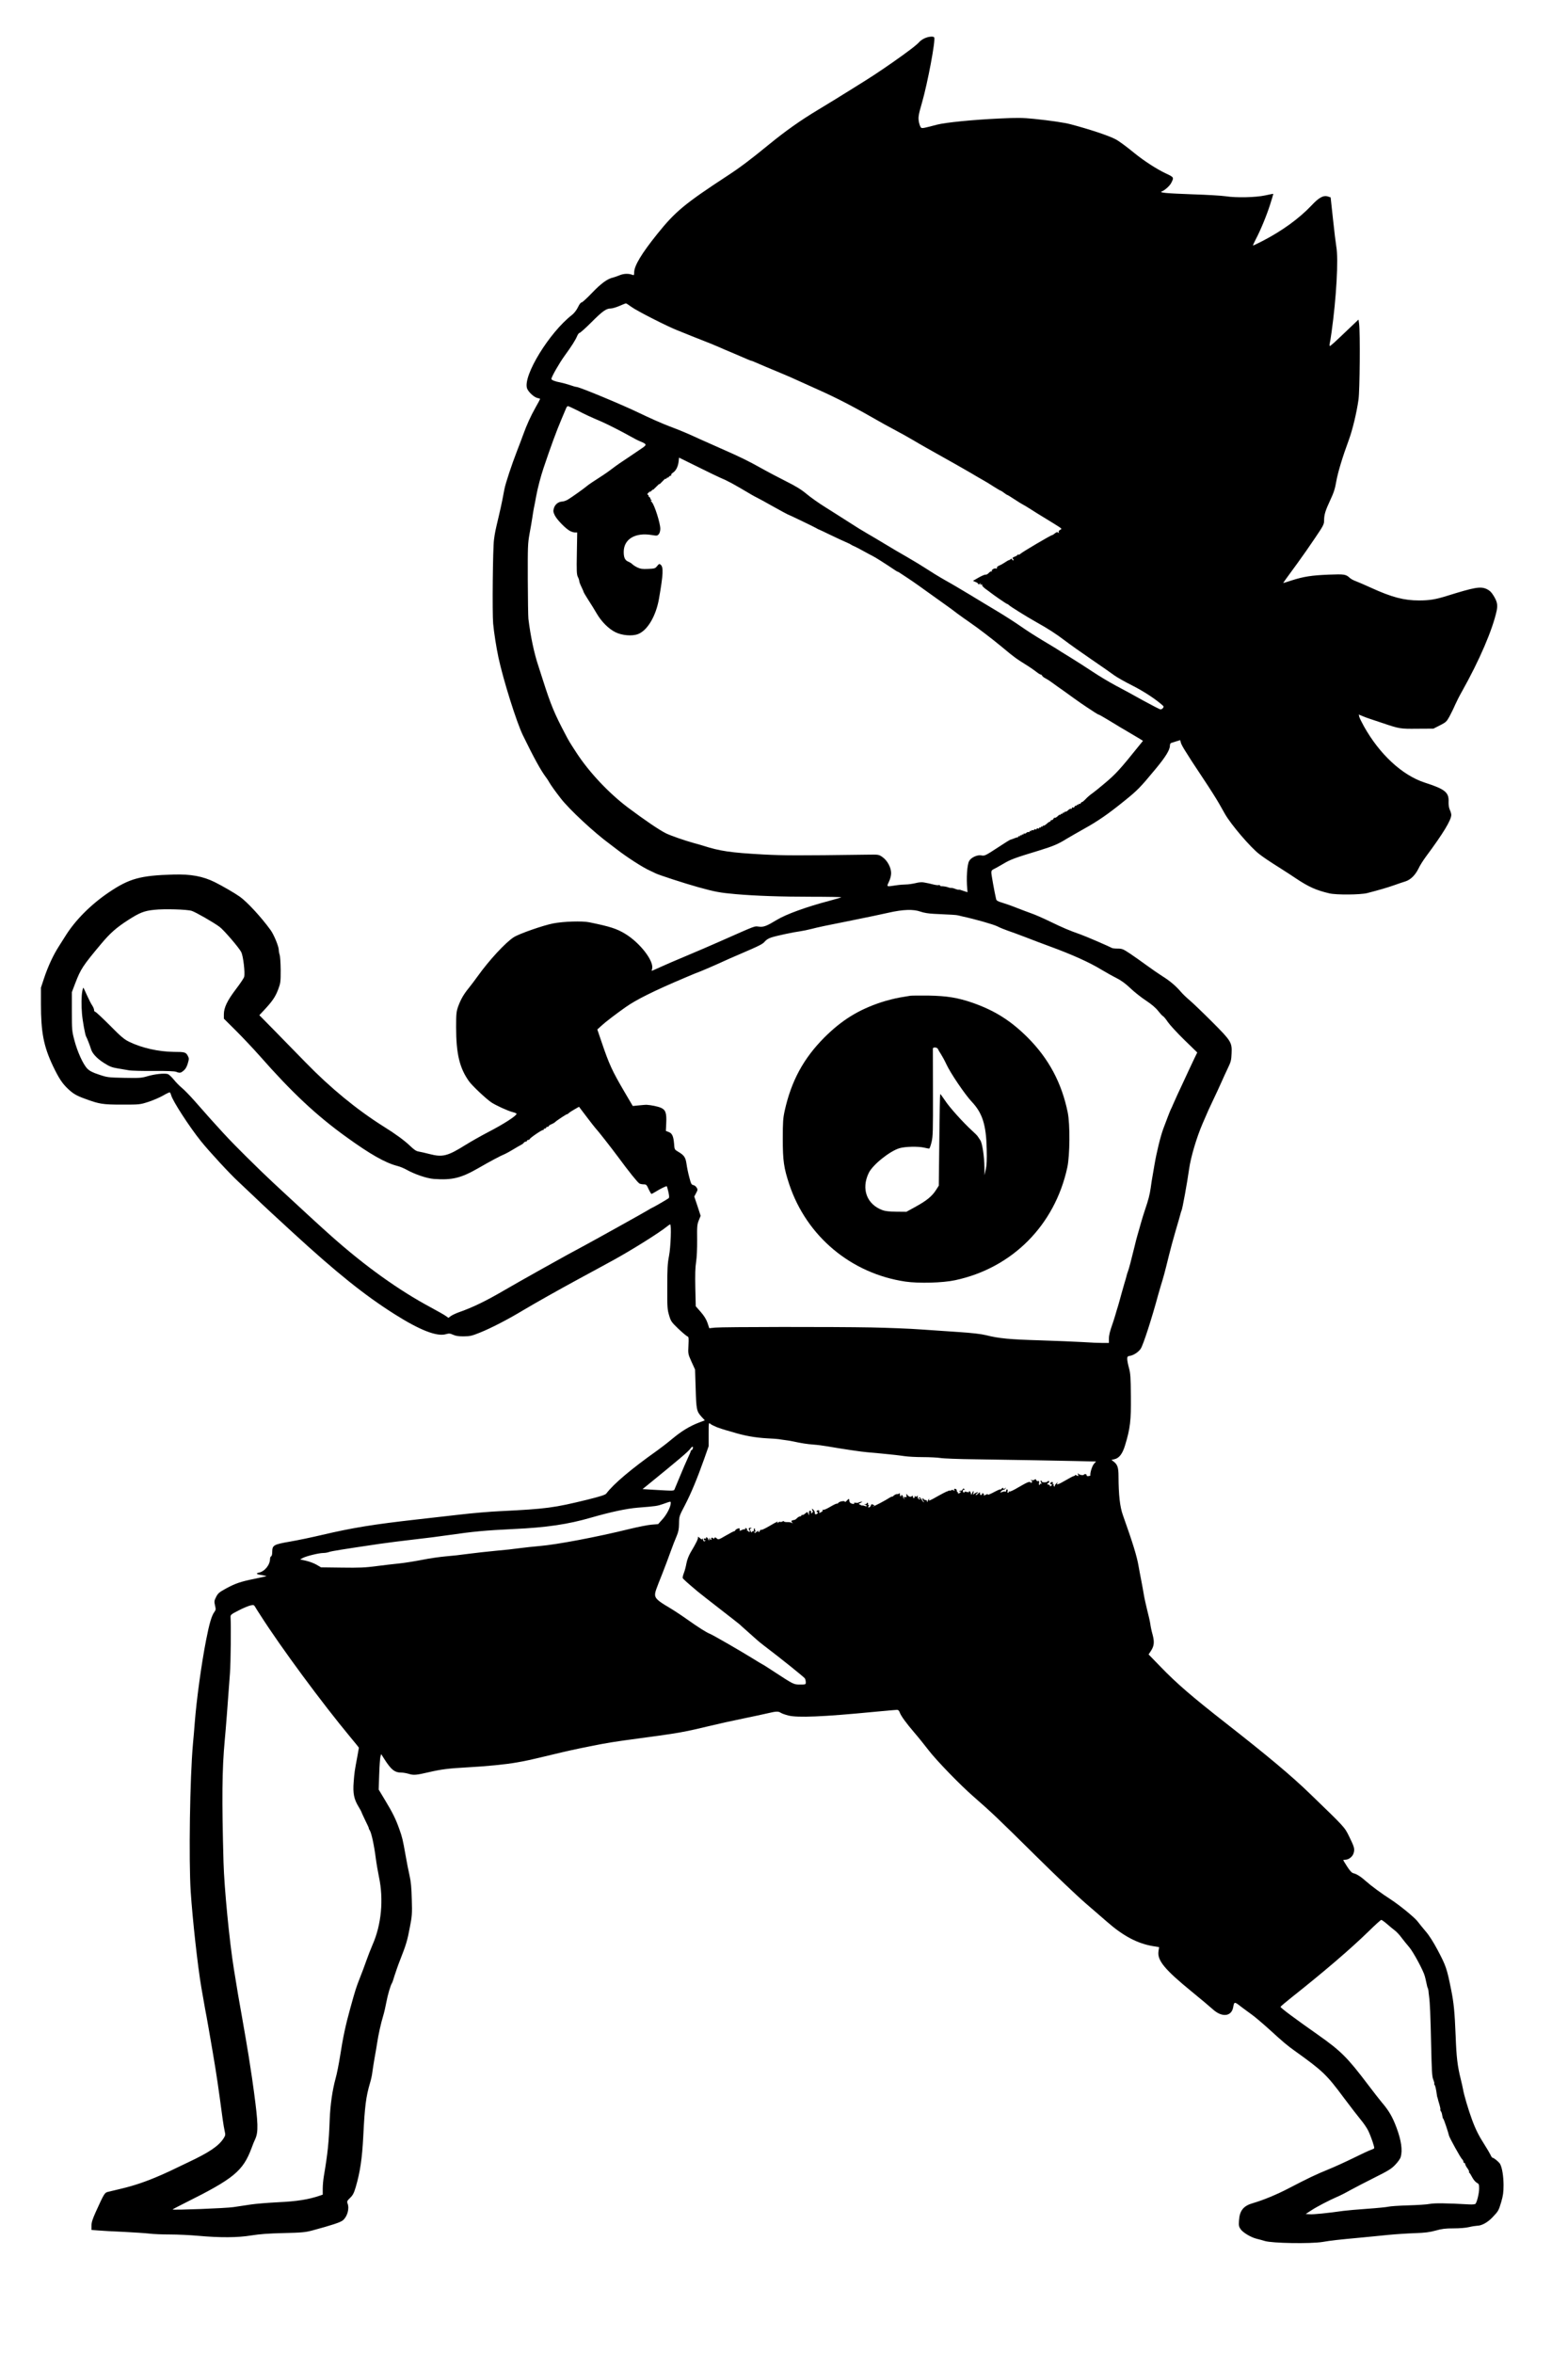 <?xml version="1.0" standalone="no"?>
<!DOCTYPE svg PUBLIC "-//W3C//DTD SVG 20010904//EN"
 "http://www.w3.org/TR/2001/REC-SVG-20010904/DTD/svg10.dtd">
<svg version="1.0" xmlns="http://www.w3.org/2000/svg"
 width="1800pt" height="2700pt" viewBox="0 0 1800 2700"
 preserveAspectRatio="xMidYMid meet">
<g transform="translate(0,2700) scale(0.1,-0.1)"
fill="#000000" stroke="none">
<path d="M10615 26561 c-22 -10 -49 -28 -60 -41 -32 -37 -139 -118 -314 -240
-179 -124 -212 -146 -461 -301 -91 -56 -181 -112 -200 -124 -19 -12 -104 -64
-189 -115 -203 -122 -371 -241 -566 -400 -206 -169 -332 -264 -475 -357 -490
-321 -598 -410 -805 -668 -180 -224 -265 -365 -265 -441 0 -30 -3 -35 -17 -29
-44 18 -100 17 -149 -3 -27 -11 -62 -23 -77 -27 -63 -13 -139 -69 -241 -176
-57 -60 -111 -109 -119 -109 -10 0 -27 -22 -42 -55 -17 -34 -42 -67 -68 -88
-261 -202 -565 -698 -517 -843 14 -41 81 -103 120 -111 17 -3 30 -8 30 -11 0
-3 -24 -49 -54 -101 -55 -98 -99 -195 -141 -311 -13 -36 -44 -119 -70 -185
-61 -157 -130 -366 -144 -435 -6 -30 -18 -91 -26 -135 -9 -44 -27 -127 -41
-185 -38 -160 -42 -179 -53 -260 -14 -96 -21 -846 -10 -965 10 -107 36 -272
61 -390 56 -260 207 -740 280 -891 126 -259 207 -406 266 -484 11 -14 27 -38
36 -55 19 -34 70 -105 133 -186 95 -124 385 -394 566 -526 20 -16 55 -41 76
-58 117 -91 302 -210 381 -245 25 -11 53 -25 63 -30 27 -16 340 -118 492 -160
195 -54 250 -64 430 -80 229 -20 522 -30 869 -30 192 0 347 -3 344 -6 -3 -3
-66 -21 -139 -41 -259 -68 -493 -153 -599 -217 -119 -72 -154 -86 -208 -79
-56 6 -16 21 -442 -167 -102 -45 -279 -122 -395 -170 -115 -48 -250 -106 -299
-129 -49 -22 -91 -41 -93 -41 -2 0 -2 9 2 20 28 87 -136 301 -310 406 -97 58
-170 82 -410 131 -83 17 -296 10 -415 -13 -114 -22 -392 -119 -452 -158 -94
-60 -282 -263 -413 -446 -33 -46 -80 -108 -105 -139 -58 -71 -91 -129 -121
-211 -20 -58 -23 -82 -23 -235 0 -306 39 -471 149 -624 37 -51 191 -196 253
-239 50 -34 191 -99 247 -113 25 -6 45 -15 45 -19 0 -23 -147 -118 -325 -210
-77 -40 -194 -106 -260 -147 -208 -130 -264 -144 -415 -105 -47 12 -102 25
-122 28 -29 4 -53 20 -100 65 -65 62 -168 138 -305 223 -308 194 -609 441
-897 737 -88 90 -243 248 -344 352 l-185 188 59 63 c92 99 125 148 157 232 28
75 29 87 29 225 -1 80 -6 158 -12 173 -5 15 -10 40 -10 56 0 40 -56 176 -94
228 -108 149 -269 323 -352 382 -62 44 -199 123 -289 168 -136 67 -274 93
-475 87 -382 -11 -506 -46 -743 -206 -206 -140 -384 -319 -496 -499 -15 -25
-50 -79 -76 -120 -63 -98 -124 -229 -169 -364 l-36 -109 0 -186 c0 -327 31
-486 137 -711 66 -138 106 -200 170 -261 61 -58 99 -81 199 -117 165 -61 202
-67 424 -67 204 0 206 0 305 32 55 18 131 51 169 73 37 22 72 38 76 35 4 -3
11 -17 15 -32 15 -63 209 -363 342 -528 94 -117 332 -375 429 -464 32 -30 106
-100 164 -155 58 -56 157 -149 220 -207 63 -58 171 -157 239 -220 500 -459
824 -720 1171 -939 291 -184 486 -260 590 -229 34 10 46 9 82 -7 31 -14 64
-19 123 -18 70 0 93 6 185 43 127 51 321 151 490 253 146 87 403 232 650 366
96 52 198 107 225 122 28 15 102 55 165 90 208 114 530 315 620 389 14 11 28
21 33 21 16 0 7 -259 -13 -362 -17 -86 -20 -145 -20 -356 -1 -229 1 -259 21
-325 20 -68 26 -77 107 -155 48 -45 94 -84 104 -87 14 -5 15 -19 11 -103 -5
-96 -5 -98 35 -187 l41 -90 7 -220 c7 -241 11 -260 68 -323 l37 -40 -68 -26
c-107 -41 -200 -98 -308 -188 -55 -46 -132 -105 -170 -132 -299 -212 -499
-381 -585 -494 -11 -15 -67 -33 -220 -71 -380 -93 -467 -105 -995 -131 -116
-5 -327 -23 -470 -40 -143 -16 -361 -41 -485 -55 -507 -57 -744 -96 -1090
-177 -118 -28 -286 -63 -374 -78 -185 -32 -200 -41 -201 -117 0 -28 -5 -48
-12 -51 -7 -2 -13 -16 -13 -30 -1 -70 -62 -145 -130 -158 -40 -9 -23 -20 43
-29 26 -4 47 -9 45 -11 -2 -2 -62 -15 -134 -30 -160 -32 -222 -53 -332 -113
-76 -42 -90 -54 -111 -95 -22 -44 -23 -52 -13 -97 11 -45 10 -53 -8 -77 -31
-43 -57 -131 -94 -321 -53 -269 -110 -682 -131 -956 -3 -44 -12 -150 -20 -235
-35 -390 -49 -1327 -26 -1693 21 -318 80 -857 122 -1102 23 -135 30 -173 43
-245 8 -41 27 -142 41 -225 76 -438 91 -533 126 -785 11 -80 26 -192 34 -250
8 -58 19 -124 25 -148 9 -38 8 -46 -14 -80 -56 -87 -164 -160 -406 -274 -80
-38 -153 -73 -163 -78 -10 -6 -77 -37 -150 -69 -164 -72 -308 -121 -457 -156
-63 -15 -131 -31 -150 -36 -39 -9 -45 -19 -141 -231 -37 -82 -49 -120 -49
-157 l0 -49 78 -6 c42 -4 174 -11 292 -16 118 -6 251 -15 295 -20 44 -6 150
-10 237 -10 87 0 231 -7 320 -15 253 -23 458 -22 613 4 95 15 195 23 370 27
211 5 251 9 330 30 219 59 320 92 349 115 52 41 79 134 56 194 -9 24 -6 31 29
65 32 31 44 55 64 122 51 173 74 331 87 583 17 346 31 456 78 615 11 36 23 90
26 120 4 30 15 102 25 160 11 58 24 137 30 175 13 92 45 234 70 315 11 36 27
106 36 155 16 86 49 198 65 220 4 6 17 44 29 85 13 41 42 125 66 185 67 170
82 221 110 371 25 128 27 154 22 319 -3 133 -10 205 -26 275 -12 52 -33 158
-46 235 -31 175 -38 205 -71 296 -40 114 -76 187 -160 326 l-77 128 6 175 c3
96 10 188 14 203 l9 29 34 -54 c81 -127 120 -158 199 -158 20 0 58 -7 85 -15
55 -17 85 -14 231 20 139 32 220 43 440 55 220 12 444 34 565 56 105 18 147
27 405 89 157 38 263 62 430 95 209 42 268 52 590 95 308 41 424 59 525 80 78
16 98 20 240 54 188 44 222 52 410 91 107 22 233 49 280 60 101 24 124 25 153
6 12 -8 51 -22 87 -31 103 -27 396 -15 976 41 137 13 260 24 271 24 14 0 24
-9 31 -29 14 -40 72 -120 167 -231 45 -52 119 -144 166 -205 88 -115 361 -397
514 -530 213 -186 280 -250 715 -680 217 -215 475 -461 574 -546 98 -84 208
-180 245 -212 185 -162 348 -248 524 -278 l73 -12 -7 -46 c-17 -105 71 -211
381 -464 102 -83 210 -174 242 -203 104 -95 214 -85 234 22 12 67 14 68 89 9
39 -29 95 -71 125 -92 30 -21 120 -97 200 -169 169 -154 204 -183 289 -244
328 -235 368 -273 570 -545 74 -99 161 -211 193 -250 32 -38 70 -94 85 -125
34 -72 74 -190 68 -201 -3 -4 -21 -13 -39 -19 -19 -6 -108 -47 -198 -92 -90
-44 -221 -104 -293 -133 -140 -57 -232 -101 -445 -212 -143 -75 -299 -139
-416 -173 -110 -31 -154 -86 -161 -200 -4 -56 -2 -70 19 -100 26 -38 118 -93
183 -109 22 -5 65 -17 95 -26 86 -26 522 -33 661 -11 108 18 160 24 439 50 91
9 233 22 315 31 83 8 219 17 304 20 121 4 173 11 242 30 71 20 111 25 206 25
68 0 143 6 178 15 33 8 74 14 91 15 52 0 119 37 174 94 70 73 74 79 104 181
21 73 26 110 26 195 -1 102 -16 194 -39 238 -12 22 -71 72 -87 72 -5 0 -17 17
-26 38 -10 20 -40 71 -67 113 -64 100 -101 172 -144 289 -39 105 -92 283 -102
345 -4 22 -16 76 -27 120 -37 148 -49 249 -58 495 -11 272 -21 377 -51 525
-49 246 -59 276 -157 461 -49 92 -96 166 -136 212 -33 39 -74 89 -91 112 -32
44 -206 187 -311 255 -104 67 -222 154 -277 203 -61 55 -111 88 -150 97 -20 5
-40 27 -72 76 -25 39 -45 72 -45 74 0 3 10 5 23 5 40 0 85 36 96 76 14 49 8
70 -51 190 -54 110 -47 102 -453 494 -213 206 -486 434 -960 805 -390 305
-566 456 -755 652 l-135 139 23 34 c41 61 46 105 24 190 -12 41 -24 98 -27
125 -4 28 -20 100 -36 160 -15 61 -33 142 -39 180 -6 39 -20 113 -30 165 -10
52 -24 124 -30 160 -20 116 -65 261 -180 585 -34 95 -49 229 -50 443 0 101
-11 136 -55 170 l-26 20 31 7 c57 12 95 61 125 160 59 193 70 285 67 563 -2
216 -5 263 -22 325 -11 39 -20 86 -20 103 0 28 4 32 36 37 39 7 96 45 119 81
29 44 127 347 201 621 9 33 22 78 29 100 33 107 44 146 94 350 16 66 50 192
76 280 26 88 51 174 55 191 4 18 10 36 13 42 10 15 66 325 87 475 19 138 85
361 155 524 65 152 72 166 125 278 27 55 66 141 88 190 22 50 57 126 78 170
34 70 39 91 42 167 6 127 -4 143 -228 367 -103 103 -216 211 -251 241 -35 29
-82 74 -104 100 -55 65 -128 127 -214 180 -39 25 -118 79 -174 120 -56 41
-142 102 -191 135 -83 55 -94 60 -145 60 -31 0 -60 3 -66 7 -23 14 -295 132
-360 155 -134 47 -201 76 -350 148 -82 40 -179 82 -215 94 -36 13 -114 42
-175 66 -60 24 -136 50 -167 59 -44 13 -59 22 -63 39 -19 80 -55 281 -55 304
0 21 7 31 28 40 15 7 65 35 111 62 82 49 128 66 411 152 159 49 217 73 313
133 40 24 131 76 202 116 159 88 276 169 465 322 151 122 178 150 357 366 112
135 163 217 163 265 0 15 6 29 13 31 6 2 33 11 59 19 l47 14 6 -27 c3 -16 29
-63 57 -106 27 -44 59 -92 69 -109 10 -16 74 -113 142 -215 68 -102 145 -224
171 -270 27 -47 57 -101 68 -120 70 -123 296 -387 397 -463 57 -43 92 -67 259
-173 51 -32 121 -78 155 -101 148 -99 234 -138 387 -174 78 -19 357 -17 435 3
142 37 225 61 305 89 47 17 107 37 133 45 60 19 113 71 151 148 15 33 53 93
84 135 200 269 292 421 292 481 0 11 -7 37 -17 58 -10 22 -15 57 -14 88 6 112
-39 148 -274 224 -258 84 -518 324 -698 646 -25 45 -49 94 -53 108 l-6 27 38
-16 c22 -10 64 -25 94 -35 30 -10 91 -30 135 -45 201 -68 206 -69 405 -67
l185 1 75 38 c69 35 77 43 110 103 19 36 48 94 63 130 16 36 52 108 82 160
198 353 349 704 396 922 14 69 6 108 -41 181 -22 35 -43 54 -76 69 -71 31
-137 19 -458 -81 -125 -39 -197 -51 -316 -51 -174 0 -313 37 -550 145 -69 32
-147 65 -173 75 -26 9 -58 26 -70 37 -48 44 -62 46 -246 39 -194 -8 -286 -22
-423 -66 -51 -17 -95 -30 -96 -30 -4 0 18 31 164 230 54 74 145 204 201 288
95 140 103 156 103 200 0 66 14 111 71 234 39 82 55 131 69 215 19 106 72 281
145 478 41 112 89 310 110 460 15 105 20 769 7 869 l-7 49 -100 -95 c-181
-173 -220 -208 -229 -208 -4 0 -5 11 -2 25 4 15 13 72 21 129 56 395 81 845
55 987 -6 37 -24 178 -38 315 l-27 249 -27 9 c-54 19 -105 -8 -192 -101 -142
-150 -336 -291 -560 -407 -60 -31 -111 -55 -112 -53 -2 2 12 32 30 68 55 103
126 275 167 404 21 65 37 120 36 121 -1 1 -42 -7 -92 -18 -111 -24 -333 -29
-455 -10 -47 7 -215 17 -375 22 -304 11 -399 19 -357 34 31 11 90 63 106 95
34 66 34 66 -59 110 -103 48 -250 143 -360 232 -104 85 -182 142 -221 162 -80
42 -305 116 -514 171 -72 19 -227 42 -420 62 -132 13 -191 14 -400 4 -301 -14
-612 -45 -711 -70 -148 -39 -167 -43 -182 -37 -9 3 -20 29 -27 60 -12 59 -8
84 34 229 65 226 158 720 140 749 -9 15 -66 10 -109 -10z m-3366 -3083 c59
-44 418 -227 536 -272 39 -15 79 -31 90 -36 11 -5 85 -35 165 -66 80 -31 172
-68 205 -83 33 -15 112 -49 175 -75 63 -27 133 -57 156 -67 23 -10 45 -19 49
-19 4 0 21 -6 38 -14 41 -18 195 -84 322 -136 55 -23 127 -54 160 -70 33 -15
139 -63 235 -106 240 -107 424 -203 773 -403 23 -13 62 -34 87 -47 91 -48 209
-114 257 -143 40 -25 187 -108 462 -262 25 -14 64 -36 86 -49 22 -13 64 -37
94 -54 29 -17 70 -41 90 -53 20 -12 53 -31 75 -43 21 -12 69 -41 107 -66 38
-24 72 -44 76 -44 3 0 21 -11 39 -25 18 -14 35 -25 39 -25 3 0 40 -23 83 -51
42 -28 86 -55 97 -60 11 -5 47 -27 80 -48 33 -22 114 -72 180 -112 66 -40 135
-83 153 -95 32 -22 32 -23 12 -34 -14 -7 -19 -17 -16 -27 5 -13 4 -13 -7 -4
-11 8 -19 6 -37 -9 -13 -11 -27 -20 -32 -20 -13 0 -346 -196 -364 -215 -9 -8
-20 -13 -25 -10 -5 4 -9 2 -9 -2 0 -5 -14 -14 -31 -20 -27 -11 -30 -15 -19
-28 7 -9 8 -15 2 -15 -6 0 -13 6 -15 13 -4 8 -8 8 -14 2 -4 -5 -13 -11 -20
-12 -6 -1 -27 -13 -46 -26 -19 -13 -49 -30 -67 -37 -18 -8 -29 -18 -26 -26 3
-8 0 -11 -9 -8 -19 8 -57 -15 -49 -28 4 -6 3 -8 -3 -5 -6 4 -20 -4 -33 -18
-12 -13 -28 -21 -35 -19 -7 3 -43 -12 -80 -33 l-66 -38 30 -13 c17 -6 31 -17
31 -23 0 -8 6 -7 17 2 14 12 16 12 8 0 -6 -11 -4 -13 8 -8 10 4 14 2 11 -7 -2
-7 17 -27 43 -46 26 -19 53 -38 58 -43 30 -24 179 -127 186 -127 4 0 14 -6 21
-13 18 -18 203 -133 308 -192 145 -81 231 -137 330 -212 52 -40 190 -138 307
-218 116 -79 235 -162 264 -184 30 -22 123 -75 209 -118 131 -66 277 -162 354
-234 12 -11 -11 -39 -32 -39 -8 0 -99 47 -201 103 -102 57 -244 135 -316 172
-71 38 -188 108 -260 156 -71 47 -190 124 -264 169 -74 45 -146 90 -160 100
-14 9 -87 53 -161 97 -74 44 -184 115 -245 158 -60 42 -180 119 -265 170 -85
51 -227 136 -315 190 -88 53 -216 129 -285 167 -69 39 -163 97 -210 128 -47
31 -148 93 -225 137 -77 44 -192 111 -255 150 -63 39 -153 91 -199 118 -46 26
-144 86 -217 134 -74 47 -194 124 -268 170 -74 46 -172 115 -218 154 -61 51
-124 89 -238 146 -85 43 -211 109 -280 148 -152 85 -244 130 -465 227 -93 41
-204 90 -245 109 -136 63 -217 97 -352 148 -73 27 -230 97 -348 154 -202 97
-679 295 -712 295 -8 0 -41 9 -74 21 -32 11 -81 24 -109 30 -62 11 -105 28
-105 41 0 23 88 177 149 262 85 117 126 182 146 229 8 20 21 37 28 37 7 0 67
53 133 119 132 132 173 161 224 161 19 0 64 14 100 29 36 16 69 29 74 30 5 1
34 -18 65 -41z m-626 -1185 c92 -48 155 -77 277 -129 72 -31 239 -116 340
-173 36 -21 85 -46 110 -56 72 -30 76 -37 33 -69 -21 -15 -77 -53 -124 -84
-138 -92 -171 -114 -234 -162 -33 -25 -78 -57 -100 -71 -123 -79 -163 -106
-191 -129 -41 -34 -171 -126 -214 -152 -19 -12 -49 -22 -65 -23 -45 -2 -83
-32 -96 -75 -10 -33 -9 -44 10 -84 25 -50 123 -151 173 -178 18 -10 44 -18 58
-18 l26 0 -4 -239 c-4 -206 -2 -243 12 -272 9 -17 16 -39 16 -48 0 -9 11 -38
25 -66 13 -27 25 -54 25 -58 0 -4 24 -45 53 -90 30 -45 73 -116 97 -157 54
-93 137 -176 214 -214 75 -38 193 -48 260 -22 108 41 206 206 241 406 49 283
53 363 18 391 -13 11 -19 9 -39 -16 -22 -28 -29 -30 -103 -33 -67 -3 -88 0
-125 17 -24 12 -50 29 -57 37 -7 8 -27 21 -46 29 -39 16 -53 47 -53 113 1 146
131 224 320 193 61 -10 66 -10 83 10 10 12 17 38 17 62 0 64 -67 274 -97 305
-16 17 -17 25 0 17 6 -4 3 1 -7 9 -11 9 -16 16 -10 16 5 0 0 7 -10 15 -11 8
-16 15 -10 15 5 0 2 5 -6 10 -13 8 -11 13 10 32 21 20 22 20 10 2 -8 -11 -2
-6 14 10 16 17 25 24 21 16 -5 -8 13 8 39 35 27 28 43 41 36 30 -8 -11 5 0 28
25 23 25 41 41 42 36 0 -6 7 -1 16 10 8 10 13 12 9 4 -4 -8 1 -6 10 5 9 11 21
19 26 17 6 -1 8 2 4 7 -3 6 6 18 20 27 34 22 58 68 65 126 l5 47 217 -107
c119 -59 231 -113 250 -121 95 -40 152 -71 366 -198 20 -12 51 -28 67 -36 17
-8 99 -53 184 -101 85 -47 156 -86 158 -86 6 0 314 -148 333 -160 8 -6 26 -15
40 -20 14 -6 57 -26 95 -45 67 -33 204 -96 235 -109 8 -3 22 -10 30 -16 8 -5
26 -15 40 -20 14 -6 61 -30 105 -55 44 -24 90 -49 103 -55 23 -10 161 -98 239
-151 23 -16 44 -29 48 -29 3 0 18 -8 33 -19 15 -10 52 -34 82 -54 30 -20 85
-57 122 -84 94 -67 308 -220 337 -241 14 -9 61 -44 105 -78 45 -33 110 -80
146 -104 88 -60 255 -187 372 -284 149 -124 153 -127 303 -221 26 -16 66 -45
89 -62 22 -18 46 -33 52 -33 7 0 14 -6 17 -13 3 -8 20 -22 39 -31 18 -9 51
-30 73 -47 38 -28 79 -57 135 -96 14 -10 66 -47 115 -83 50 -36 117 -83 150
-104 33 -22 76 -50 96 -63 19 -12 38 -23 42 -23 4 0 56 -29 115 -65 135 -82
121 -74 227 -136 50 -29 107 -63 128 -76 l38 -24 -43 -53 c-216 -269 -267
-326 -397 -435 -62 -53 -129 -106 -148 -119 -18 -12 -52 -41 -73 -64 -22 -22
-40 -36 -40 -32 0 5 -5 1 -11 -9 -6 -9 -14 -15 -20 -12 -5 4 -9 1 -9 -5 0 -6
-4 -8 -10 -5 -5 3 -10 1 -10 -5 0 -6 -4 -9 -9 -6 -5 3 -12 -1 -15 -10 -4 -9
-13 -14 -22 -10 -8 3 -12 2 -9 -4 3 -6 1 -10 -4 -10 -19 0 -25 -3 -45 -22 -10
-9 -23 -15 -28 -12 -4 3 -8 0 -8 -6 0 -6 -4 -8 -10 -5 -5 3 -10 1 -10 -6 0 -7
-3 -9 -7 -6 -3 4 -12 -1 -20 -11 -9 -10 -12 -11 -7 -2 4 8 -5 3 -20 -12 -16
-15 -32 -25 -37 -22 -5 3 -12 -2 -15 -10 -3 -9 -12 -16 -20 -16 -8 0 -14 -5
-14 -10 0 -6 -3 -9 -7 -8 -5 1 -21 -10 -37 -25 -16 -14 -32 -24 -37 -21 -5 3
-9 0 -9 -6 0 -6 -4 -8 -10 -5 -5 3 -10 1 -10 -5 0 -6 -4 -8 -10 -5 -5 3 -10 1
-10 -5 0 -7 -7 -10 -15 -6 -8 3 -15 1 -15 -5 0 -6 -7 -9 -15 -5 -8 3 -15 1
-15 -5 0 -6 -7 -9 -15 -5 -8 3 -15 1 -15 -5 0 -6 -4 -7 -10 -4 -5 3 -10 1 -10
-5 0 -7 -6 -10 -12 -8 -7 3 -19 -1 -26 -9 -8 -7 -18 -11 -23 -8 -5 4 -9 1 -9
-5 0 -6 -4 -8 -10 -5 -5 3 -10 1 -10 -5 0 -6 -4 -8 -10 -5 -5 3 -10 1 -10 -5
0 -6 -4 -8 -10 -5 -5 3 -10 1 -10 -4 0 -6 -3 -10 -7 -9 -5 1 -21 -4 -38 -11
-16 -7 -36 -14 -43 -15 -7 -1 -67 -38 -135 -83 -159 -104 -163 -106 -204 -98
-45 8 -118 -26 -138 -66 -23 -43 -33 -198 -21 -320 l3 -37 -31 10 c-17 5 -38
12 -46 15 -8 4 -20 5 -26 4 -7 -1 -25 4 -40 10 -16 7 -35 11 -43 10 -7 -1 -20
1 -30 5 -19 8 -59 16 -83 15 -10 0 -18 4 -18 9 0 5 -6 7 -13 4 -8 -3 -34 0
-58 6 -24 6 -51 12 -59 14 -8 1 -32 6 -52 10 -24 5 -58 3 -100 -8 -35 -8 -83
-15 -108 -15 -25 0 -76 -4 -115 -10 -112 -17 -108 -19 -80 42 15 31 25 70 25
98 0 64 -43 145 -99 184 -43 30 -43 30 -174 28 -816 -11 -951 -10 -1192 2
-378 21 -498 38 -700 103 -16 5 -59 18 -95 27 -110 30 -272 87 -325 113 -78
39 -240 149 -434 294 -221 166 -449 408 -595 633 -76 117 -85 131 -126 210
-125 236 -168 341 -257 620 -14 44 -38 118 -53 165 -49 146 -90 343 -114 540
-3 25 -6 227 -7 450 -1 377 0 413 20 525 12 66 27 149 32 185 5 36 13 85 18
110 6 25 17 86 26 135 17 93 53 230 85 325 81 241 148 424 206 560 25 58 49
115 54 128 5 12 14 22 20 22 5 0 52 -21 103 -47z m-4422 -5745 c46 -15 252
-133 319 -183 49 -36 226 -242 250 -291 22 -45 45 -237 33 -283 -3 -14 -46
-78 -95 -142 -99 -130 -138 -212 -138 -288 l0 -50 139 -138 c76 -76 196 -203
267 -283 374 -425 653 -687 1000 -937 279 -201 446 -296 589 -333 28 -7 73
-26 100 -41 96 -54 235 -101 315 -107 211 -15 311 9 513 125 131 76 261 145
303 161 16 7 58 30 94 52 36 22 76 45 90 52 14 7 29 18 33 25 4 7 15 13 22 13
8 0 15 5 15 10 0 6 7 10 15 10 8 0 15 4 15 8 0 12 146 112 154 105 3 -4 6 -1
6 5 0 7 7 12 15 12 8 0 15 5 15 10 0 6 7 10 15 10 8 0 15 4 15 9 0 5 14 14 31
21 17 7 36 18 42 25 20 19 137 96 137 90 0 -3 9 2 19 12 11 10 42 30 69 45
l49 28 88 -116 c48 -63 92 -120 99 -127 29 -30 180 -223 261 -332 125 -170
225 -294 246 -306 10 -5 32 -9 49 -9 28 0 34 -5 56 -55 14 -30 29 -55 33 -55
4 0 27 13 52 28 51 32 119 65 124 60 2 -2 10 -31 18 -65 10 -46 11 -65 3 -72
-14 -12 -186 -111 -192 -111 -2 0 -21 -11 -42 -24 -38 -24 -604 -339 -747
-416 -151 -81 -181 -97 -480 -264 -165 -92 -353 -199 -418 -237 -222 -130
-372 -202 -532 -258 -33 -12 -73 -31 -89 -42 l-28 -21 -28 20 c-15 12 -92 55
-171 98 -369 197 -756 474 -1144 819 -103 91 -359 326 -520 476 -38 36 -108
100 -155 144 -47 43 -184 175 -304 294 -196 194 -305 311 -599 646 -49 55
-110 118 -137 140 -27 22 -70 66 -95 97 -26 32 -57 61 -71 64 -42 11 -154 -2
-233 -26 -68 -20 -90 -21 -265 -18 -183 4 -195 5 -289 37 -74 24 -106 41 -134
68 -48 48 -115 195 -150 330 -27 103 -28 119 -28 328 l0 220 38 100 c64 167
87 202 298 454 103 123 174 186 309 273 134 86 185 106 300 118 116 13 377 5
431 -12z m8367 -9 c36 -13 91 -22 152 -25 213 -10 256 -12 280 -18 14 -3 34
-8 45 -11 148 -32 360 -92 405 -115 31 -16 86 -38 121 -50 35 -12 127 -45 204
-75 77 -30 201 -77 275 -104 254 -93 455 -183 591 -266 52 -31 130 -75 174
-97 56 -28 105 -64 163 -119 45 -43 126 -107 180 -142 63 -42 111 -83 137
-117 22 -28 47 -56 56 -60 9 -5 34 -35 55 -67 21 -31 105 -123 188 -204 l150
-146 -36 -74 c-20 -41 -48 -101 -63 -134 -15 -33 -48 -103 -72 -155 -45 -95
-65 -139 -104 -227 -11 -27 -24 -55 -29 -64 -8 -15 -48 -120 -85 -219 -34 -92
-78 -274 -102 -415 -8 -49 -19 -112 -24 -140 -5 -27 -14 -83 -19 -124 -12 -82
-27 -140 -65 -251 -14 -41 -34 -106 -45 -145 -11 -38 -28 -101 -40 -140 -11
-38 -27 -99 -35 -135 -38 -155 -67 -267 -77 -290 -6 -14 -14 -41 -18 -60 -5
-19 -13 -48 -19 -65 -5 -16 -22 -75 -37 -130 -15 -55 -32 -118 -39 -140 -7
-22 -21 -67 -30 -100 -10 -33 -23 -76 -30 -95 -35 -100 -45 -139 -45 -182 l0
-48 -73 0 c-40 0 -142 4 -227 10 -85 5 -306 14 -490 20 -347 10 -475 22 -620
59 -57 14 -160 26 -310 36 -124 8 -322 22 -440 30 -118 9 -375 19 -570 23
-423 8 -1697 7 -1791 -2 l-67 -7 -20 61 c-15 42 -38 80 -78 126 l-57 65 -5
211 c-3 150 -1 236 9 297 8 52 13 153 12 256 -2 152 0 175 19 222 l21 52 -36
111 -37 110 21 40 c20 37 20 42 5 64 -8 14 -26 26 -38 28 -20 3 -26 15 -45 88
-13 47 -27 116 -32 154 -11 76 -27 100 -97 141 -41 24 -41 25 -46 92 -7 86
-23 120 -63 134 l-31 12 4 87 c6 118 -7 156 -62 179 -35 15 -112 31 -166 34
-8 0 -47 -3 -86 -7 l-70 -7 -96 163 c-141 241 -175 314 -263 574 l-48 141 46
42 c46 43 159 129 277 213 121 86 328 189 678 337 79 34 145 61 147 61 7 0
219 91 291 125 39 18 131 59 205 90 221 95 255 112 280 143 15 18 44 36 74 45
60 20 260 62 331 71 29 4 87 16 130 27 78 20 155 37 464 98 184 37 331 68 420
88 168 38 285 42 368 12z m-2338 -5916 c30 -11 75 -26 100 -33 25 -7 56 -16
70 -20 145 -45 267 -67 415 -75 55 -2 111 -7 125 -9 14 -3 48 -7 75 -11 28 -3
68 -10 90 -15 102 -22 156 -30 230 -36 44 -3 116 -12 160 -20 186 -32 395 -63
460 -68 67 -5 237 -22 320 -31 22 -2 72 -9 110 -14 39 -6 133 -11 210 -11 77
0 167 -5 200 -10 33 -6 213 -13 400 -15 187 -3 495 -8 685 -11 190 -4 399 -8
465 -9 66 -1 146 -3 178 -4 l59 -1 -26 -30 c-20 -25 -45 -106 -39 -130 1 -3
-10 -7 -23 -8 -14 -1 -23 2 -20 7 3 5 -1 11 -9 15 -8 3 -17 1 -20 -4 -8 -13
-55 -5 -67 11 -7 10 -7 7 -3 -9 6 -22 5 -23 -14 -13 -12 7 -21 8 -21 3 0 -5
-6 -9 -12 -9 -7 0 -51 -23 -98 -51 -83 -49 -114 -57 -89 -24 7 10 1 6 -13 -8
-14 -14 -23 -29 -20 -34 3 -5 0 -6 -7 -2 -6 4 -9 12 -6 17 4 5 1 9 -5 9 -6 0
-9 4 -5 9 9 16 -12 22 -24 7 -10 -11 -8 -15 5 -18 16 -3 16 -4 -1 -18 -11 -8
-16 -10 -12 -4 4 7 -2 14 -15 18 -22 5 -22 6 -4 19 12 9 15 16 8 21 -6 3 -13
2 -17 -4 -8 -13 -65 -13 -65 0 0 6 -5 10 -10 10 -7 0 -7 -7 1 -21 8 -15 8 -19
0 -15 -6 4 -11 2 -11 -3 0 -6 -4 -11 -9 -11 -4 0 -6 11 -3 25 3 19 1 24 -11
20 -8 -4 -17 1 -21 11 -5 12 -9 14 -20 5 -7 -6 -22 -8 -32 -5 -17 6 -17 5 1
-10 11 -10 14 -15 8 -11 -7 3 -13 0 -13 -7 0 -11 -2 -11 -8 0 -11 17 -35 7
-145 -57 -48 -29 -92 -49 -97 -46 -6 3 -10 1 -10 -4 0 -6 -4 -11 -9 -11 -5 0
-7 9 -4 20 3 11 0 20 -6 20 -6 0 -11 -7 -11 -16 0 -8 -4 -13 -9 -10 -5 4 -22
1 -37 -4 -28 -11 -28 -11 -10 9 10 11 22 18 26 16 4 -3 14 3 21 13 13 15 12
16 -3 4 -13 -10 -17 -10 -21 0 -3 9 -9 7 -22 -7 -9 -11 -13 -14 -10 -7 4 8
-27 -5 -69 -27 -42 -23 -76 -37 -76 -31 0 7 -6 8 -19 0 -24 -12 -34 -13 -27
-1 3 5 -1 12 -10 15 -8 3 -13 2 -10 -3 3 -5 -1 -11 -9 -15 -10 -4 -15 1 -15
15 0 20 0 20 -22 -1 -12 -11 -24 -18 -27 -15 -2 3 4 12 15 19 16 12 16 14 3
12 -10 -1 -25 -8 -34 -16 -16 -14 -17 -13 -11 8 9 29 -2 29 -14 0 l-9 -23 -7
23 c-3 12 -11 22 -16 22 -5 0 -7 -4 -3 -9 3 -6 -6 -6 -25 -1 -21 6 -30 5 -30
-3 0 -8 -3 -8 -11 0 -14 14 -2 36 14 27 7 -4 7 -1 -1 7 -11 12 -15 11 -23 -4
-6 -9 -14 -15 -19 -12 -5 3 -12 0 -16 -6 -5 -8 -3 -9 6 -4 8 5 11 3 8 -5 -2
-7 -12 -14 -21 -16 -9 -1 -15 2 -11 7 3 5 1 9 -4 9 -6 0 -9 7 -8 16 0 9 -7 18
-17 20 -14 2 -17 -2 -12 -14 5 -13 4 -14 -6 -5 -8 8 -18 9 -31 2 -10 -5 -18
-7 -18 -4 0 4 -6 3 -12 -2 -7 -4 -17 -8 -23 -9 -5 -1 -49 -24 -96 -50 -88 -51
-115 -62 -104 -44 3 5 4 10 0 10 -3 0 -10 -10 -15 -22 -7 -19 -9 -20 -9 -5 -1
10 -7 17 -13 14 -7 -2 -18 3 -25 12 -11 14 -12 14 -13 1 0 -9 6 -22 13 -29 10
-11 9 -12 -1 -6 -7 4 -17 17 -22 29 -4 13 -15 23 -24 23 -8 0 -13 -4 -10 -9 3
-5 10 -5 16 -2 7 4 8 2 4 -5 -11 -17 -39 7 -31 27 4 12 3 12 -9 3 -11 -9 -15
-9 -19 1 -4 8 -6 7 -6 -4 -1 -23 -21 -24 -21 -2 0 14 -3 14 -15 4 -15 -12 -34
-4 -58 25 -5 6 -5 0 -2 -13 4 -12 3 -22 -2 -21 -4 1 -15 1 -23 0 -13 -1 -13
-2 0 -12 13 -9 13 -10 0 -6 -8 2 -14 11 -14 20 1 9 -5 18 -13 21 -8 3 -11 1
-8 -4 3 -6 1 -10 -4 -10 -6 0 -11 10 -11 23 0 13 -3 17 -8 11 -4 -6 -15 -10
-24 -9 -9 2 -26 -6 -37 -16 -12 -11 -21 -17 -21 -13 0 3 -11 -1 -23 -9 -56
-36 -190 -107 -195 -102 -3 3 1 5 9 5 11 0 11 2 -1 10 -22 14 -28 12 -34 -8
-4 -10 -13 -19 -21 -19 -11 0 -12 4 -4 14 9 9 8 13 0 13 -7 0 -10 4 -6 9 3 5
1 12 -5 16 -5 3 -10 1 -10 -4 0 -6 -8 -12 -17 -12 -17 -1 -17 -2 0 -6 9 -2 17
-9 17 -13 0 -6 -11 -6 -25 0 -14 5 -25 7 -25 4 0 -2 -10 1 -22 7 l-21 12 24
13 c23 13 23 14 2 11 -12 -2 -25 -6 -29 -9 -3 -4 -17 -4 -31 -2 -15 3 -22 1
-18 -6 4 -6 -1 -9 -12 -7 -29 4 -43 17 -43 38 0 25 -8 24 -31 -3 -11 -11 -19
-17 -19 -11 0 15 -63 6 -75 -11 -7 -9 -15 -13 -18 -10 -3 3 -37 -13 -76 -36
-40 -24 -75 -39 -82 -34 -7 4 -9 3 -5 -4 3 -6 -2 -16 -13 -21 -26 -15 -31 -14
-25 4 7 17 -21 21 -31 5 -3 -5 -1 -10 5 -10 17 0 6 -23 -12 -26 -11 -1 -15 4
-14 14 2 10 -5 26 -16 37 -14 14 -19 16 -16 5 2 -8 6 -17 9 -20 4 -3 0 -11 -8
-19 -12 -11 -14 -10 -11 5 2 12 -3 19 -12 19 -11 0 -14 -9 -13 -30 2 -27 2
-28 -7 -7 -11 27 -11 27 -40 2 -12 -11 -27 -17 -31 -14 -5 3 -9 0 -9 -5 0 -6
-7 -11 -15 -11 -8 0 -24 -9 -35 -20 -11 -11 -23 -20 -27 -20 -5 0 -16 -3 -26
-6 -15 -5 -16 -8 -5 -22 11 -15 11 -15 -2 -7 -8 6 -32 10 -52 9 -21 0 -38 3
-38 8 0 5 -8 4 -19 -1 -10 -6 -21 -8 -24 -4 -4 3 -14 0 -24 -8 -11 -9 -14 -10
-9 -1 12 20 -1 14 -90 -38 -47 -28 -90 -48 -95 -45 -5 4 -12 -1 -15 -9 -3 -9
-10 -16 -16 -16 -5 0 -6 6 -2 13 4 6 -2 4 -13 -5 -22 -20 -33 -23 -33 -7 0 5
6 7 13 3 9 -6 9 -5 0 8 -7 8 -10 18 -6 21 3 4 1 7 -6 7 -8 0 -11 -7 -7 -15 3
-9 0 -15 -9 -15 -8 0 -15 -6 -15 -12 0 -7 -6 -2 -13 12 -11 21 -11 26 2 32 14
6 14 7 0 7 -23 1 -31 -10 -17 -26 6 -7 7 -17 3 -21 -4 -4 -10 -1 -12 6 -3 6
-9 10 -14 7 -5 -4 -6 0 -3 8 3 8 -2 17 -11 21 -10 3 -14 2 -10 -5 4 -6 1 -9
-6 -8 -8 2 -24 -2 -37 -9 -12 -7 -22 -9 -21 -5 5 27 -2 32 -26 21 -14 -6 -25
-15 -25 -20 0 -4 -5 -8 -11 -8 -6 0 -49 -23 -96 -50 -82 -48 -87 -50 -105 -33
-15 14 -21 15 -27 4 -6 -9 -10 -10 -15 -2 -4 6 -12 9 -17 5 -5 -3 -7 -10 -4
-15 4 -5 2 -9 -4 -9 -5 0 -12 8 -14 18 -3 12 -5 9 -6 -8 -2 -25 -2 -25 -11 -2
-5 12 -14 22 -20 22 -6 0 -8 -4 -5 -10 3 -6 -1 -7 -9 -4 -11 4 -16 0 -16 -11
0 -10 5 -13 12 -9 7 4 8 3 4 -5 -10 -15 -26 -5 -27 17 0 12 -2 13 -6 4 -4 -10
-12 -7 -30 10 -16 14 -24 17 -21 8 5 -15 -20 -67 -85 -175 -21 -37 -40 -85
-47 -124 -6 -35 -19 -85 -29 -110 -10 -25 -16 -52 -14 -58 4 -11 48 -51 173
-156 14 -12 126 -100 250 -196 124 -96 227 -177 230 -180 3 -3 43 -40 90 -81
47 -41 96 -86 110 -98 14 -13 50 -42 80 -65 185 -140 462 -362 470 -377 6 -10
10 -30 10 -44 0 -25 -2 -26 -65 -26 -73 0 -75 1 -292 143 -73 48 -134 87 -137
87 -2 0 -60 35 -128 77 -146 90 -443 261 -478 275 -39 15 -136 76 -265 168
-66 47 -161 109 -212 139 -118 69 -153 101 -153 140 0 33 5 48 86 251 29 74
71 185 92 245 22 61 52 139 68 175 22 52 28 81 29 147 1 82 1 85 68 212 73
141 141 306 221 531 l51 145 0 137 c0 136 0 137 20 119 11 -9 45 -26 75 -38z
m-277 -243 c-3 -11 -9 -20 -14 -20 -5 0 -9 -5 -9 -10 0 -6 -16 -43 -35 -83
-18 -39 -57 -128 -85 -197 -29 -69 -57 -137 -63 -151 -12 -29 6 -28 -241 -14
l-130 8 35 28 c386 314 490 402 515 437 19 27 34 29 27 2z m-253 -627 c0 -42
-44 -129 -93 -184 l-52 -58 -75 -6 c-41 -3 -156 -26 -255 -50 -372 -92 -835
-179 -1027 -195 -73 -6 -178 -18 -233 -25 -55 -8 -179 -22 -275 -30 -96 -9
-238 -25 -315 -35 -77 -11 -194 -24 -260 -29 -66 -6 -188 -23 -270 -40 -83
-16 -200 -35 -260 -41 -61 -6 -180 -20 -265 -31 -127 -17 -198 -20 -395 -17
l-240 3 -49 29 c-27 16 -81 37 -120 46 l-71 16 32 17 c41 22 186 57 235 57 20
0 49 5 65 11 26 10 150 30 583 94 91 13 269 36 395 50 127 14 307 37 400 51
278 40 413 53 745 69 372 17 621 54 883 130 233 67 409 104 539 115 213 17
220 18 293 43 87 31 85 31 85 10z m-4710 -1288 c237 -371 707 -1007 1032
-1398 54 -65 98 -119 98 -122 0 -2 -9 -50 -19 -107 -30 -159 -32 -173 -41
-287 -10 -127 3 -195 56 -282 19 -31 34 -59 34 -62 0 -4 20 -47 44 -97 25 -49
43 -90 40 -90 -2 0 2 -10 11 -23 19 -29 50 -171 69 -320 8 -62 25 -157 36
-212 56 -261 28 -552 -73 -780 -21 -49 -54 -133 -72 -185 -18 -52 -51 -140
-73 -195 -42 -107 -51 -132 -111 -350 -53 -189 -84 -337 -116 -543 -15 -95
-38 -212 -52 -260 -37 -135 -61 -302 -68 -472 -10 -268 -23 -390 -67 -650 -7
-41 -13 -106 -13 -144 l0 -69 -35 -12 c-126 -43 -260 -65 -475 -75 -121 -6
-263 -18 -315 -26 -52 -8 -142 -21 -200 -30 -85 -13 -682 -36 -699 -27 -2 1
65 36 147 77 556 277 661 364 759 625 13 36 32 84 43 106 37 81 34 181 -15
545 -14 107 -24 173 -60 405 -13 83 -54 322 -75 440 -27 147 -68 387 -95 560
-51 314 -111 935 -119 1225 -20 726 -17 1065 14 1400 12 126 33 397 60 772 9
120 13 542 7 636 -2 33 0 35 93 83 52 27 113 52 135 57 37 8 41 6 55 -18 8
-14 35 -57 60 -95z m12932 -3542 c31 -27 72 -61 92 -76 20 -15 54 -52 75 -81
22 -29 61 -78 88 -109 47 -54 163 -270 179 -332 4 -16 8 -32 9 -35 0 -3 5 -23
10 -45 9 -44 9 -43 18 -65 3 -8 5 -22 6 -30 0 -8 3 -33 6 -55 11 -83 16 -210
24 -560 7 -302 10 -366 25 -399 9 -22 14 -41 11 -44 -3 -3 -1 -10 4 -16 8 -10
17 -49 26 -116 2 -14 4 -25 5 -25 1 0 3 -7 5 -15 1 -8 10 -39 19 -69 9 -30 14
-57 11 -59 -3 -3 0 -10 5 -17 5 -6 12 -22 14 -36 3 -13 5 -25 5 -26 1 -2 1 -6
2 -10 0 -5 4 -12 9 -18 8 -10 57 -157 64 -191 6 -25 130 -250 150 -270 9 -8
16 -22 16 -30 0 -8 5 -14 10 -14 6 0 10 -6 10 -13 0 -7 11 -28 25 -47 13 -18
22 -36 20 -41 -3 -4 -2 -9 2 -11 5 -1 19 -25 33 -51 14 -27 37 -55 53 -63 24
-13 27 -20 27 -67 0 -53 -24 -152 -41 -174 -6 -7 -33 -10 -72 -8 -267 15 -397
16 -452 6 -33 -7 -145 -14 -250 -17 -104 -3 -206 -10 -225 -15 -19 -5 -128
-16 -242 -24 -114 -8 -238 -19 -275 -24 -190 -27 -343 -42 -386 -39 l-48 3 63
41 c65 43 204 115 296 155 30 12 97 46 150 76 53 29 180 95 282 146 156 78
193 100 237 147 30 31 58 70 63 90 22 78 6 190 -49 337 -47 125 -87 194 -172
293 -25 30 -92 116 -148 190 -245 324 -317 395 -585 584 -261 183 -426 306
-426 318 0 4 55 51 123 105 380 301 685 563 887 760 74 73 140 132 146 133 6
0 36 -21 66 -47z"/>
<path d="M945 15628 c-11 -57 -12 -165 -4 -258 7 -86 37 -250 48 -265 8 -12
46 -108 56 -144 15 -50 68 -107 145 -156 65 -42 92 -53 157 -64 43 -7 101 -17
130 -22 28 -6 156 -9 285 -8 154 1 243 -2 261 -10 41 -16 52 -14 86 15 21 17
36 44 47 82 15 52 15 58 -1 88 -21 40 -35 44 -160 44 -175 2 -367 45 -511 115
-59 29 -94 58 -224 190 -85 85 -160 155 -167 155 -7 0 -13 9 -13 21 0 11 -10
34 -21 51 -12 16 -38 68 -59 114 -21 47 -40 87 -42 90 -3 2 -9 -15 -13 -38z"/>
<path d="M10450 15574 c-14 -2 -68 -12 -120 -20 -52 -9 -148 -33 -212 -54
-262 -86 -454 -205 -654 -404 -240 -241 -380 -499 -456 -841 -19 -87 -22 -130
-22 -325 0 -249 12 -332 75 -522 199 -595 710 -1022 1333 -1114 151 -22 428
-15 571 16 655 140 1143 630 1287 1293 30 139 33 493 5 632 -69 339 -218 618
-461 861 -194 193 -378 309 -633 398 -169 58 -291 78 -503 82 -102 1 -196 0
-210 -2z m317 -611 c4 -10 19 -36 34 -58 15 -23 43 -74 62 -115 45 -100 214
-349 293 -433 122 -129 165 -265 171 -542 3 -124 0 -187 -11 -235 l-14 -65 -1
90 c-2 126 -25 280 -48 312 -10 14 -22 33 -28 42 -5 9 -35 39 -65 66 -103 94
-262 270 -312 348 -28 42 -53 75 -55 73 -3 -3 -7 -240 -10 -528 l-6 -523 -32
-50 c-45 -71 -106 -121 -231 -190 l-109 -60 -115 1 c-81 1 -128 6 -160 18
-180 67 -245 243 -158 425 44 94 242 253 355 286 65 19 214 22 283 6 25 -6 50
-11 56 -11 6 0 18 34 28 75 16 66 17 128 16 567 -1 271 -1 499 -1 506 1 19 51
15 58 -5z"/>
</g>
</svg>
